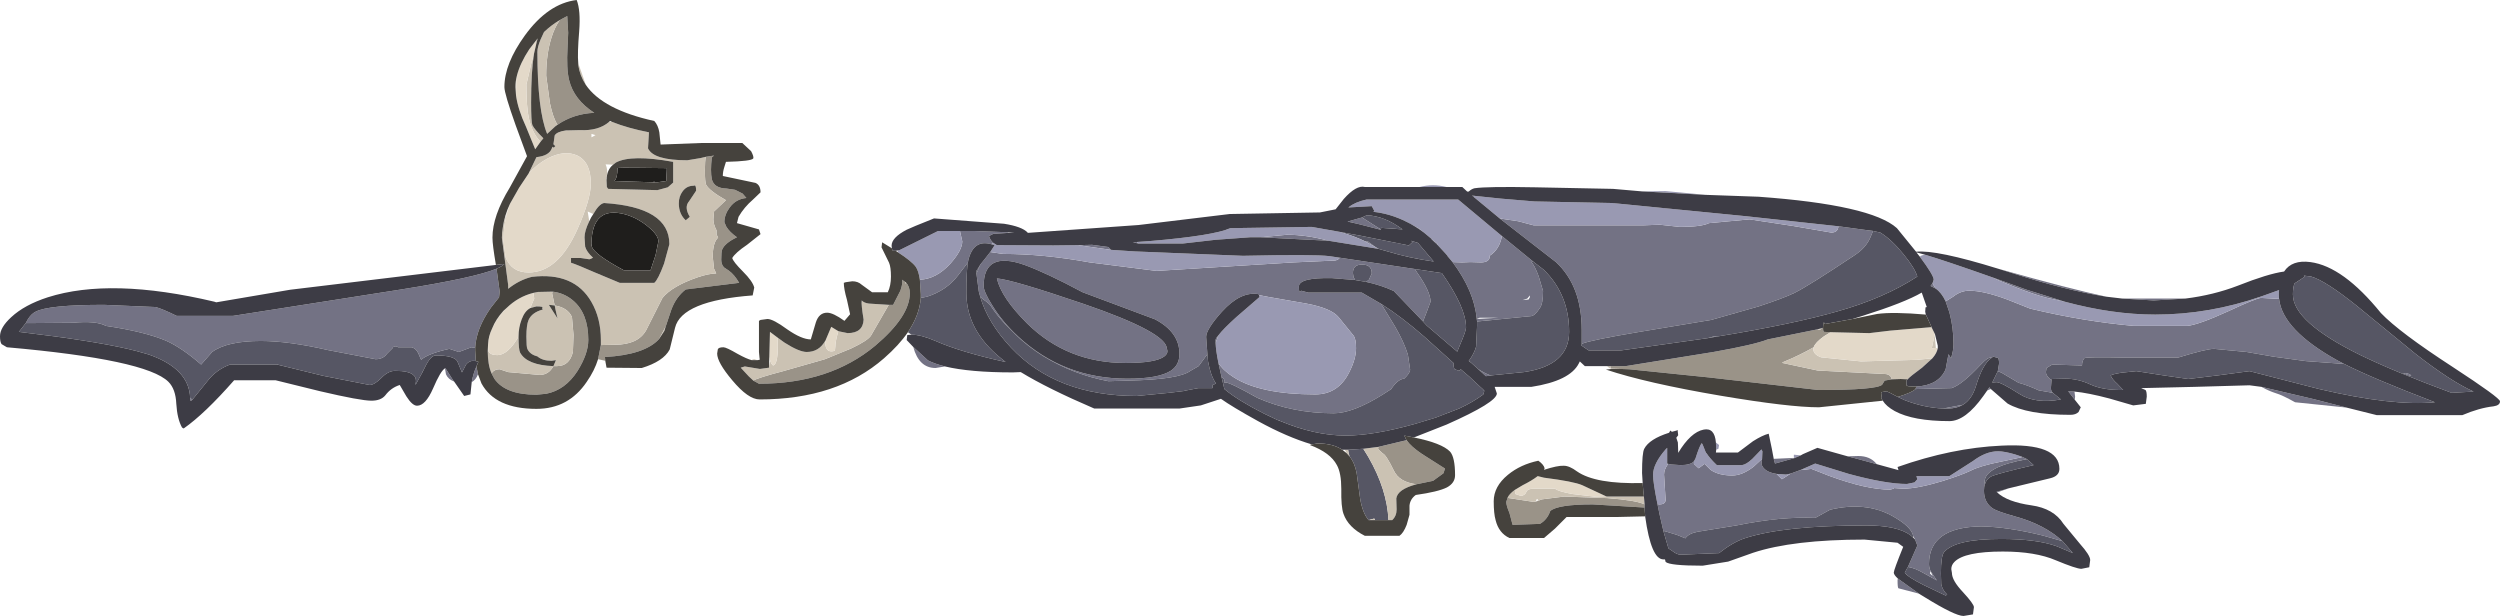 <?xml version="1.0" encoding="UTF-8" standalone="no"?>
<svg xmlns:ffdec="https://www.free-decompiler.com/flash" xmlns:xlink="http://www.w3.org/1999/xlink" ffdec:objectType="frame" height="98.0px" width="397.75px" xmlns="http://www.w3.org/2000/svg">
  <g transform="matrix(1.0, 0.0, 0.0, 1.0, 0.0, 0.0)">
    <use ffdec:characterId="923" height="98.0" transform="matrix(1.0, 0.0, 0.0, 1.0, 0.0, 0.0)" width="397.75" xlink:href="#shape0"/>
  </g>
  <defs>
    <g id="shape0" transform="matrix(1.0, 0.0, 0.0, 1.0, 0.0, 0.0)">
      <path d="M328.5 48.0 L325.75 47.4 Q324.0 47.0 320.15 45.5 L318.2 44.7 317.05 44.15 322.45 46.1 328.5 48.0 M307.45 45.1 L307.95 45.9 307.15 45.5 307.45 45.1 M309.55 47.95 L310.75 47.2 Q311.95 46.25 313.3 46.25 315.6 46.25 319.35 47.65 L323.0 49.1 Q331.55 51.15 339.5 51.85 L348.0 51.85 Q349.85 51.65 354.55 49.5 359.05 47.4 359.75 47.4 L362.6 47.55 Q363.15 52.5 371.9 57.35 L372.85 57.85 372.25 57.85 366.85 57.45 361.75 56.75 357.45 56.0 352.25 55.5 Q351.05 55.5 346.5 56.9 L338.15 56.9 Q331.85 56.75 331.6 57.0 331.25 57.45 331.25 58.15 L326.5 58.0 325.6 58.55 325.5 59.2 Q325.5 59.75 326.25 60.4 L326.4 60.5 326.3 61.75 Q326.3 62.2 326.6 62.5 L324.35 62.1 Q322.5 61.25 321.15 60.9 L318.45 59.3 317.85 59.05 318.05 57.85 Q318.05 57.05 317.85 56.95 L317.15 56.75 Q317.0 56.8 316.85 56.95 316.4 56.65 315.05 58.1 312.15 61.2 310.5 61.75 L304.75 61.9 304.9 61.5 Q308.45 61.3 309.55 58.75 L310.0 56.35 310.4 57.0 Q310.8 55.8 310.8 54.75 310.8 52.1 310.15 49.7 L309.55 47.95 M335.1 47.2 Q328.55 46.15 320.3 43.5 L317.9 42.75 Q329.65 46.05 335.1 47.2 M233.7 30.45 L233.55 30.55 233.4 30.45 233.7 30.45 M152.75 36.75 L155.0 36.75 160.3 36.95 160.5 37.05 158.05 37.2 157.35 37.55 Q157.55 38.25 158.05 38.65 L157.7 38.85 Q154.85 38.05 154.05 41.45 L154.0 41.75 152.4 43.85 Q150.6 46.2 147.5 47.2 L146.5 47.4 146.5 46.8 146.35 44.5 Q148.95 44.4 151.2 41.95 153.1 39.8 153.1 38.4 L152.75 36.85 152.75 36.75 M171.5 39.0 L173.75 38.95 176.35 39.3 176.75 39.75 171.5 39.0 M213.15 41.0 L225.1 42.8 225.45 43.35 Q227.6 46.4 227.6 48.0 L227.0 49.6 226.4 51.15 221.75 46.3 Q219.7 45.35 217.35 44.85 L217.8 44.5 218.25 43.5 Q218.25 42.1 216.75 42.1 215.25 42.05 215.25 43.45 L215.35 44.1 215.6 44.55 211.9 44.25 Q206.65 44.15 206.65 45.6 206.65 46.85 207.0 46.25 L208.15 46.55 216.65 46.55 219.75 48.35 221.95 51.95 Q223.4 54.45 224.0 56.45 L224.35 58.8 Q224.35 59.35 223.4 60.25 222.45 60.3 221.4 61.8 L221.35 61.9 219.95 62.8 Q215.2 65.75 212.2 65.75 205.6 65.75 200.05 63.3 195.7 60.85 195.0 60.85 L194.75 60.9 194.85 60.75 Q194.85 60.25 194.35 60.0 L193.85 57.75 Q194.6 58.95 196.25 60.0 200.5 62.75 209.25 62.75 212.9 62.75 214.65 59.25 215.75 57.1 215.75 55.4 215.75 53.95 215.35 53.4 L213.0 50.5 Q211.85 49.05 207.85 48.3 L201.85 47.25 200.3 46.95 200.25 46.8 Q197.4 46.3 194.4 49.6 191.9 52.4 191.9 53.6 L192.1 56.35 190.7 58.25 189.4 59.0 Q187.5 60.4 179.5 60.55 L176.35 60.65 Q170.8 59.6 166.05 56.7 163.7 55.25 161.75 53.4 L160.0 51.65 Q158.6 50.15 157.75 48.85 157.5 48.35 156.45 47.65 L155.95 47.2 155.75 46.5 155.75 46.3 155.7 46.2 155.35 43.55 155.7 42.7 156.0 42.05 156.65 41.25 157.55 40.1 159.6 40.4 Q166.0 40.4 173.4 41.75 L184.0 43.1 205.75 41.75 212.4 41.45 Q212.95 41.35 213.15 41.0 M235.9 61.9 L236.15 62.15 236.15 62.2 235.9 61.9 M203.6 66.95 L203.2 66.8 203.6 66.9 203.6 66.95 M193.4 54.55 L193.4 54.1 Q193.4 53.85 193.85 53.35 L193.4 54.55 M188.55 62.15 L188.45 62.2 188.55 62.1 188.55 62.15 M145.05 53.25 L144.95 53.25 144.95 53.2 145.05 53.25 M145.3 55.2 L147.65 57.35 Q148.75 57.9 150.35 58.3 L148.85 58.55 Q146.2 58.55 145.3 55.2 M347.7 47.5 L342.65 47.8 337.65 47.5 347.7 47.5 M373.35 64.85 L365.15 64.0 Q363.1 62.85 362.05 62.55 360.95 62.2 359.8 61.55 L368.1 63.5 373.35 64.85 M330.05 62.3 L330.15 63.1 330.1 63.6 329.05 62.25 330.05 62.3 M316.75 61.9 Q316.5 61.95 316.15 62.15 L316.55 61.55 316.55 61.75 316.75 61.9 M317.05 60.85 L316.95 60.85 317.0 60.8 317.05 60.85 M312.3 64.4 Q311.3 65.0 309.9 65.0 L309.15 65.0 312.3 64.4 M328.15 86.1 L325.0 85.2 Q319.55 83.85 315.25 83.75 306.9 83.85 306.9 89.75 306.9 90.45 307.25 91.0 L308.15 92.35 306.0 91.15 Q304.6 90.35 303.55 90.2 L305.05 86.8 304.7 85.85 304.4 85.3 Q304.15 83.8 301.0 82.05 296.75 79.75 291.15 81.1 L288.8 82.4 Q283.35 82.15 276.25 83.6 L270.1 84.6 Q268.6 84.9 268.15 85.65 L266.8 85.1 264.85 84.5 264.65 84.5 264.05 81.9 263.7 80.2 264.0 80.25 Q265.0 80.25 265.0 79.5 L264.75 75.5 Q264.75 74.7 265.4 73.8 L265.85 73.9 267.4 74.0 Q268.95 74.0 269.5 73.4 L269.5 73.8 270.25 74.5 271.2 73.8 272.15 74.75 Q273.45 75.65 275.6 75.65 277.2 75.65 279.0 74.25 L280.35 73.0 280.25 73.85 Q280.65 75.1 282.65 75.4 L283.5 76.25 284.9 75.35 286.4 74.8 288.2 74.6 291.0 75.7 Q296.95 77.9 300.75 77.9 L301.25 77.75 301.35 77.65 302.75 77.75 Q305.05 77.75 309.0 76.55 312.05 75.6 313.5 74.9 315.05 74.1 318.35 73.45 L321.65 72.75 321.65 72.65 322.5 73.05 Q315.75 74.25 315.75 76.65 L315.8 77.05 Q315.65 77.45 315.65 78.05 315.65 79.95 317.05 80.9 317.85 81.4 320.55 82.15 325.3 83.45 328.15 86.1 M305.3 94.45 L302.05 93.6 Q301.9 93.55 301.9 92.3 L301.95 92.05 305.3 94.45 M282.2 73.0 L285.45 72.85 285.45 72.9 282.4 73.75 282.2 73.0 M293.95 72.6 L295.65 72.55 Q297.55 72.55 298.55 73.8 L298.6 73.85 295.3 72.95 293.95 72.6 M319.55 77.7 L317.75 78.35 317.65 78.25 319.55 77.7 M382.25 59.35 Q383.2 59.3 383.65 59.75 L383.35 59.75 382.25 59.35 M292.5 36.0 L298.0 36.75 297.65 37.6 Q296.95 39.4 295.0 40.65 287.8 45.45 285.5 46.6 283.75 47.45 279.8 48.75 L272.25 50.9 260.85 52.8 Q253.1 54.1 251.65 54.7 L251.65 52.5 Q251.65 45.5 247.55 41.7 L238.6 34.75 241.55 35.2 244.0 35.85 261.5 35.85 264.05 35.75 267.25 36.1 Q270.7 36.1 271.9 35.5 L278.35 34.9 285.25 35.95 291.35 37.0 Q292.4 37.0 292.5 36.0 M273.15 53.55 L271.7 53.8 272.75 53.5 273.15 53.55 M234.55 31.4 L234.2 31.1 234.5 31.15 234.5 31.2 234.55 31.4 M243.4 47.0 L243.0 47.5 242.25 47.75 243.2 47.65 243.4 47.3 243.4 47.0 M243.85 41.55 L243.65 41.75 Q244.1 42.1 244.8 43.95 L245.5 46.3 Q245.5 48.3 245.0 49.0 244.15 50.3 243.55 50.3 L235.0 51.15 234.95 50.75 Q234.55 46.3 231.1 41.7 L232.6 41.75 233.95 41.7 235.6 41.75 Q236.8 41.75 237.0 41.0 L237.0 40.7 Q238.6 39.65 238.95 37.55 L243.85 41.55 M233.7 57.4 L234.1 57.75 233.65 57.4 233.7 57.4 M235.15 58.7 Q236.2 59.4 237.2 59.75 L236.4 59.85 235.15 58.7 M271.5 72.1 L271.4 72.05 271.4 72.0 271.5 72.1 M307.05 91.25 L307.5 91.65 307.15 90.85 307.05 91.25 M219.7 36.5 L219.65 36.55 216.15 35.65 214.4 35.25 216.7 34.6 219.05 36.1 219.7 36.5 M223.7 35.25 L225.75 36.35 226.55 37.0 Q225.15 35.95 223.7 35.25 M227.75 38.05 L228.2 38.4 228.65 38.75 228.7 38.95 227.75 38.05 M230.3 40.7 L230.3 40.75 230.3 40.7 M200.55 37.75 L204.75 37.35 Q207.85 37.35 211.35 38.3 L200.55 37.75 M218.9 39.35 L217.2 38.4 217.7 38.45 217.8 38.55 218.9 39.35 M180.9 38.5 L181.15 38.75 180.25 38.55 180.85 38.5 Q180.85 38.7 180.9 38.5 M172.25 46.5 Q166.45 43.4 163.0 42.15 156.5 39.85 156.5 45.5 156.5 46.4 157.85 48.55 159.5 51.25 162.0 53.55 169.25 60.25 179.35 60.25 184.3 60.25 186.25 59.0 187.65 58.1 187.65 56.3 187.65 52.85 183.75 50.8 L172.25 46.5 M185.65 55.5 Q185.95 56.15 185.25 56.7 183.9 57.75 179.1 57.75 169.8 57.75 163.4 51.45 159.3 47.35 158.6 44.3 160.95 44.45 172.4 48.35 185.65 52.9 185.65 55.5 M234.95 50.75 L238.4 50.55 235.4 50.55 234.95 50.75 M79.0 42.75 L79.5 46.4 79.4 47.3 78.1 48.95 Q75.75 52.3 75.6 55.35 L75.0 55.25 73.0 56.0 72.25 55.75 71.5 55.5 Q68.1 56.25 67.0 57.25 L66.55 56.2 Q66.2 55.45 65.5 55.25 L63.35 55.25 Q62.95 54.95 62.5 55.25 L62.5 55.35 61.55 56.3 Q60.95 57.15 59.75 57.15 L52.2 55.7 Q45.9 54.25 41.5 54.25 36.15 54.25 33.75 56.0 L32.0 58.0 Q28.9 55.3 26.4 54.2 22.95 52.75 16.85 51.85 15.35 51.0 11.55 51.35 L5.0 51.4 4.1 51.4 4.4 50.85 Q4.95 49.95 5.65 49.6 7.7 48.5 16.55 48.5 L24.75 48.85 Q25.75 49.1 28.1 50.25 L37.1 50.25 63.85 46.05 Q75.5 44.2 79.0 42.75 M75.8 58.3 L76.05 59.55 Q75.7 60.45 75.05 60.8 75.25 59.55 75.8 58.3 M44.1 58.0 L44.2 58.0 44.3 58.05 44.1 58.0 M67.2 59.25 L67.15 59.15 67.25 59.15 67.2 59.25 M30.25 63.3 L30.6 63.6 30.35 63.8 30.25 63.55 30.25 63.3 M72.25 60.7 Q71.3 60.35 70.95 59.55 L70.8 58.6 70.85 58.55 72.15 60.6 72.25 60.7" fill="#737284" fill-rule="evenodd" stroke="none"/>
      <path d="M367.7 44.0 Q369.95 44.65 374.9 48.6 L384.25 56.25 Q389.95 60.7 393.55 62.3 L390.05 62.5 Q381.1 59.2 375.45 56.45 364.8 51.2 364.8 46.85 364.8 45.8 365.05 45.1 L366.65 44.05 366.55 43.85 367.7 44.0 M225.1 42.8 L229.4 43.45 Q233.25 48.95 233.25 52.1 233.25 52.65 232.25 54.95 L231.85 55.95 227.0 51.8 226.4 51.15 227.0 49.6 227.6 48.0 Q227.6 46.4 225.45 43.35 L225.1 42.8 M217.35 44.85 L215.6 44.55 215.35 44.1 215.25 43.45 Q215.25 42.05 216.75 42.1 218.25 42.1 218.25 43.5 L217.8 44.5 217.35 44.85 M219.75 48.35 Q223.05 50.45 226.65 53.6 L231.25 57.75 Q231.25 58.55 231.45 58.75 L232.15 59.0 232.4 58.75 233.8 59.95 234.65 60.75 235.35 61.4 235.4 61.45 235.85 61.85 235.9 61.9 236.15 62.2 236.0 62.75 Q234.4 63.95 232.15 65.0 L228.4 66.45 225.1 67.45 Q218.5 69.3 214.1 69.3 209.2 69.3 203.6 66.95 L203.6 66.9 203.2 66.8 201.1 65.8 Q196.95 63.7 194.8 61.9 L194.35 60.0 Q194.85 60.25 194.85 60.75 L194.75 60.9 195.0 60.85 Q195.7 60.85 200.05 63.3 205.6 65.75 212.2 65.75 215.2 65.75 219.95 62.8 L221.35 61.9 221.4 61.8 Q222.45 60.3 223.4 60.25 224.35 59.35 224.35 58.8 L224.0 56.45 Q223.4 54.45 221.95 51.95 L219.75 48.35 M192.1 56.35 L192.2 57.5 Q192.6 59.75 193.45 61.0 L193.0 61.25 192.95 61.2 192.9 61.75 192.85 61.75 190.65 61.75 188.55 62.15 188.55 62.1 188.45 62.2 185.95 62.5 180.85 63.0 Q168.1 63.0 160.85 55.3 157.15 51.35 155.95 47.2 L156.45 47.65 Q157.5 48.35 157.75 48.85 158.6 50.15 160.0 51.65 L161.75 53.4 Q163.7 55.25 166.05 56.7 170.8 59.6 176.35 60.65 L179.5 60.55 Q187.5 60.4 189.4 59.0 L190.7 58.25 192.1 56.35 M155.75 46.5 L155.7 46.2 155.75 46.3 155.75 46.5 M155.35 43.55 L155.35 43.1 156.0 42.05 155.7 42.7 155.35 43.55 M154.0 41.75 Q153.75 43.05 153.75 46.6 153.75 52.55 159.25 57.0 L160.0 57.6 Q152.8 56.0 148.85 54.25 146.55 53.25 145.05 53.25 L144.95 53.2 144.45 52.85 Q146.3 50.1 146.5 47.4 L147.5 47.2 Q150.6 46.2 152.4 43.85 L154.0 41.75 M214.5 71.55 L216.9 71.4 217.7 72.7 Q220.7 77.9 220.9 82.75 L218.75 82.75 218.65 82.5 218.1 82.65 217.75 82.75 Q216.8 81.65 216.4 79.35 L215.85 75.3 Q215.55 73.65 214.7 72.6 L214.5 71.7 214.5 71.55 M326.4 60.5 L326.25 60.4 Q325.5 59.75 325.5 59.2 L325.6 58.55 326.5 58.0 331.25 58.15 Q331.25 57.45 331.6 57.0 331.85 56.75 338.15 56.9 L346.5 56.9 Q351.05 55.5 352.25 55.5 L357.45 56.0 361.75 56.75 366.85 57.45 372.25 57.85 372.85 57.85 Q377.45 60.2 387.4 64.0 380.7 64.65 369.0 61.9 L357.9 59.05 353.05 59.7 348.15 60.3 344.05 59.7 339.9 59.05 337.5 59.3 Q336.0 59.55 335.8 59.75 336.1 60.4 336.85 61.05 L337.8 62.05 Q334.65 62.1 332.65 61.2 330.65 60.25 328.65 60.25 L326.4 60.3 326.4 60.5 M326.6 62.5 L327.9 63.55 Q323.8 64.3 321.25 62.65 318.35 60.8 317.65 60.8 L317.05 60.85 317.0 60.8 317.85 59.05 318.45 59.3 321.15 60.9 Q322.5 61.25 324.35 62.1 L326.6 62.5 M316.85 56.95 Q315.45 57.85 314.35 61.5 313.7 63.55 312.3 64.4 L309.15 65.0 Q306.05 64.85 303.0 63.65 L301.95 63.15 Q304.2 62.45 304.75 61.9 L310.5 61.75 Q312.15 61.2 315.05 58.1 316.4 56.65 316.85 56.95 M303.55 90.2 Q304.6 90.35 306.0 91.15 L308.15 92.35 307.25 91.0 Q306.9 90.45 306.9 89.75 306.9 83.85 315.25 83.75 319.55 83.85 325.0 85.2 L328.15 86.1 329.8 88.0 327.2 86.9 Q324.0 85.75 318.4 85.75 311.05 85.75 309.3 87.85 308.8 88.45 308.8 91.25 L308.85 92.95 Q309.05 93.9 309.8 94.6 L309.55 94.75 306.1 93.1 Q303.5 91.8 303.05 91.1 L303.55 90.2 M315.8 77.05 L315.75 76.65 Q315.75 74.25 322.5 73.05 L323.55 74.0 Q317.75 75.35 316.8 75.8 316.05 76.2 315.8 77.05 M264.65 84.5 L264.85 84.5 266.8 85.1 268.15 85.65 Q268.6 84.9 270.1 84.6 L276.25 83.6 Q283.35 82.15 288.8 82.4 L291.15 81.1 Q296.75 79.75 301.0 82.05 304.15 83.8 304.4 85.3 L304.4 85.5 304.4 85.55 303.95 85.15 Q301.85 83.6 296.9 83.6 283.75 83.6 277.55 85.65 275.65 86.3 273.5 88.0 L267.4 88.25 Q266.8 88.25 266.05 87.65 L265.45 87.25 264.65 84.5 M382.25 59.35 L383.35 59.75 383.65 59.75 Q383.2 59.3 382.25 59.35 M298.0 36.75 L299.15 37.0 Q300.95 38.1 302.85 40.45 304.65 42.65 305.05 44.0 299.75 47.45 292.3 49.55 285.1 51.6 273.15 53.55 L272.75 53.5 271.7 53.8 257.9 55.75 252.75 55.75 251.65 55.0 251.6 55.05 251.65 54.7 Q253.1 54.1 260.85 52.8 L272.25 50.9 279.8 48.75 Q283.75 47.45 285.5 46.6 287.8 45.45 295.0 40.65 296.95 39.4 297.65 37.6 L298.0 36.75 M243.85 41.55 L245.65 42.95 Q249.65 46.9 249.65 52.8 249.65 58.15 242.45 59.2 L237.5 59.7 237.2 59.75 Q236.2 59.4 235.15 58.7 L234.1 57.75 233.7 57.4 Q234.55 56.25 234.85 55.15 L235.0 51.85 235.0 51.15 243.55 50.3 Q244.15 50.3 245.0 49.0 245.5 48.3 245.5 46.3 L244.8 43.95 Q244.1 42.1 243.65 41.75 L243.85 41.55 M216.7 34.6 L217.45 34.25 Q220.25 34.35 223.15 36.5 L219.75 36.25 219.7 36.5 219.05 36.1 216.7 34.6 M219.35 39.6 L218.9 39.35 217.8 38.55 217.7 38.45 217.2 38.4 Q215.75 37.7 214.0 37.15 L213.2 36.9 216.2 37.45 224.15 39.05 224.75 38.5 224.5 38.3 225.6 38.65 228.1 41.6 228.05 41.6 Q224.2 41.05 220.75 40.0 L219.35 39.6 M75.6 55.35 L75.6 55.75 75.7 57.45 Q74.75 57.25 74.15 58.0 L73.5 59.25 72.75 57.45 Q72.15 56.55 69.35 56.55 68.5 56.55 67.6 58.45 L67.25 59.15 67.15 59.15 67.2 59.25 66.1 61.25 Q66.35 60.15 65.8 59.7 65.1 59.0 62.85 59.0 61.75 59.0 60.65 60.15 59.55 61.25 58.8 61.25 L51.45 59.8 44.3 58.05 44.2 58.0 44.1 58.0 36.6 58.0 Q34.4 58.8 32.95 60.7 L30.6 63.6 30.25 63.3 Q30.1 58.7 23.8 56.45 L23.15 56.25 22.95 56.2 Q18.55 54.85 8.55 53.5 L3.0 52.8 3.25 52.5 4.1 51.4 5.0 51.4 11.55 51.35 Q15.35 51.0 16.85 51.85 22.95 52.75 26.4 54.2 28.9 55.3 32.0 58.0 L33.75 56.0 Q36.15 54.25 41.5 54.25 45.9 54.25 52.2 55.7 L59.75 57.15 Q60.95 57.15 61.55 56.3 L62.5 55.35 62.5 55.25 Q62.95 54.95 63.35 55.25 L65.5 55.25 Q66.2 55.45 66.55 56.2 L67.0 57.25 Q68.1 56.25 71.5 55.5 L72.25 55.75 73.0 56.0 75.0 55.25 75.6 55.35" fill="#565664" fill-rule="evenodd" stroke="none"/>
      <path d="M317.05 44.15 L318.2 44.7 320.15 45.5 Q324.0 47.0 325.75 47.4 L328.5 48.0 Q336.1 50.05 342.9 50.05 351.45 50.05 359.8 47.15 L362.6 46.15 362.55 46.85 362.6 47.55 359.75 47.4 Q359.05 47.4 354.55 49.5 349.85 51.65 348.0 51.85 L339.5 51.85 Q331.55 51.15 323.0 49.1 L319.35 47.65 Q315.6 46.25 313.3 46.25 311.95 46.25 310.75 47.2 L309.55 47.95 Q308.9 46.55 307.95 45.9 L307.45 45.1 307.65 44.5 Q307.65 43.8 305.45 40.85 305.7 40.55 306.35 40.55 309.55 41.5 317.05 44.15 M271.35 31.0 L261.25 30.45 265.0 30.4 271.35 31.0 M230.15 29.75 L225.85 29.75 Q227.95 29.2 230.15 29.75 M142.9 39.85 L143.1 39.8 149.25 36.75 152.75 36.75 152.75 36.85 153.1 38.4 Q153.1 39.8 151.2 41.95 148.95 44.4 146.35 44.5 146.15 43.1 145.7 42.45 145.05 41.55 142.8 40.1 L142.9 39.85 M158.05 38.65 L158.6 39.0 167.6 39.05 171.5 39.0 176.75 39.75 180.5 40.0 197.75 40.7 Q209.15 40.45 211.5 40.75 L213.15 41.0 Q212.95 41.35 212.4 41.45 L205.75 41.75 184.0 43.1 173.4 41.75 Q166.0 40.4 159.6 40.4 L157.55 40.1 158.25 39.0 157.7 38.85 158.05 38.65 M193.85 57.75 Q193.45 55.8 193.4 54.55 L193.85 53.35 Q194.6 52.35 196.7 50.45 L200.4 47.25 200.3 46.95 201.85 47.25 207.85 48.3 Q211.85 49.05 213.0 50.5 L215.35 53.4 Q215.75 53.95 215.75 55.4 215.75 57.1 214.65 59.25 212.9 62.75 209.25 62.75 200.5 62.75 196.25 60.0 194.6 58.95 193.85 57.75 M321.65 72.65 L321.65 72.75 318.35 73.45 Q315.05 74.1 313.5 74.9 312.05 75.6 309.0 76.55 305.05 77.75 302.75 77.75 L301.35 77.65 301.25 77.75 300.75 77.9 Q296.95 77.9 291.0 75.7 L288.2 74.6 286.4 74.8 286.75 74.65 288.8 73.75 294.15 75.4 Q300.05 77.0 303.4 77.0 L304.6 76.75 305.05 76.25 304.9 75.75 310.15 75.75 313.9 73.35 Q315.95 71.8 317.9 71.8 318.9 71.8 320.6 72.3 L321.65 72.65 M284.9 75.35 L283.5 76.25 282.65 75.4 284.15 75.5 284.9 75.35 M280.35 73.0 L279.0 74.25 Q277.2 75.65 275.6 75.65 273.45 75.65 272.15 74.75 L271.2 73.8 270.25 74.5 269.5 73.8 269.5 73.4 269.75 72.95 Q270.4 70.9 270.75 70.5 L270.9 70.75 271.4 72.0 271.4 72.05 271.5 72.1 Q272.05 72.95 273.15 74.0 L277.15 74.0 Q277.85 73.9 278.8 73.0 L280.25 71.5 280.4 71.8 280.35 73.0 M265.4 73.8 Q264.75 74.7 264.75 75.5 L265.0 79.5 Q265.0 80.25 264.0 80.25 L263.7 80.2 Q263.0 76.75 263.0 75.55 263.0 73.8 265.0 71.5 L265.25 71.25 265.25 73.75 265.4 73.8 M273.0 70.4 L273.5 70.8 273.4 71.4 273.05 71.55 273.0 70.4 M285.45 72.85 L285.4 72.7 285.4 72.35 285.5 72.35 286.5 72.45 285.45 72.9 285.45 72.85 M238.6 34.75 L234.55 31.4 234.5 31.2 234.5 31.15 238.8 31.6 244.15 32.05 256.5 32.3 277.8 34.4 292.5 36.0 Q292.4 37.0 291.35 37.0 L285.25 35.95 278.35 34.9 271.9 35.5 Q270.7 36.1 267.25 36.1 L264.05 35.75 261.5 35.85 244.0 35.85 241.55 35.2 238.6 34.75 M214.65 33.0 L214.6 32.95 Q215.6 32.15 217.4 31.75 L232.0 31.75 238.95 37.55 Q238.6 39.65 237.0 40.7 L237.0 41.0 Q236.8 41.75 235.6 41.75 L233.95 41.7 232.6 41.75 231.1 41.7 230.3 40.75 230.3 40.7 229.95 40.3 228.7 38.95 228.65 38.75 228.2 38.4 227.75 38.05 227.75 38.0 226.55 37.0 225.75 36.35 223.7 35.25 Q221.2 34.0 218.5 33.7 L218.65 33.55 218.25 32.8 214.65 33.0 M211.35 38.3 Q207.85 37.35 204.75 37.35 L200.55 37.75 198.9 37.75 193.4 38.15 188.15 38.75 181.25 38.75 181.15 38.75 180.9 38.5 183.0 38.35 Q193.05 37.5 195.75 36.3 L208.7 36.1 213.2 36.9 214.0 37.15 Q215.75 37.7 217.2 38.4 L218.9 39.35 219.35 39.6 211.35 38.3" fill="#9999b2" fill-rule="evenodd" stroke="none"/>
      <path d="M219.3 71.1 L223.7 70.05 223.8 70.05 Q224.5 71.05 226.2 72.2 L229.9 74.55 229.65 75.3 228.0 76.5 225.35 77.05 Q222.6 76.7 221.75 74.85 220.5 72.3 220.0 72.15 L219.25 71.45 219.3 71.1 M256.2 58.25 L258.65 58.25 272.6 56.0 Q279.1 54.85 281.25 54.0 L289.15 52.4 289.5 52.5 289.9 52.2 290.05 52.15 Q290.05 52.75 290.2 52.8 L291.25 52.85 290.2 53.5 Q288.8 54.5 288.55 55.25 286.3 56.55 283.6 57.65 L283.6 57.75 289.2 58.95 299.85 59.5 Q300.45 59.5 300.8 59.9 L301.0 60.35 299.85 60.55 299.45 61.2 Q298.6 62.05 289.3 62.05 L271.9 60.05 259.2 58.75 257.85 58.7 256.35 58.65 Q256.2 58.6 256.2 58.25 M239.85 79.2 L240.1 79.25 244.0 79.85 244.35 79.8 244.65 79.7 245.3 79.45 248.85 79.0 255.75 79.25 Q260.35 79.6 261.65 80.25 L261.65 80.75 253.4 80.25 Q247.85 80.25 246.65 81.3 246.15 82.7 245.0 83.35 L240.65 83.5 240.15 81.6 Q239.65 80.45 239.65 79.85 L239.85 79.2 M119.85 60.55 Q120.6 60.1 124.6 59.05 L131.25 57.15 135.4 55.45 Q138.15 54.15 138.6 53.35 L141.4 48.5 142.1 48.5 143.25 46.25 Q143.7 44.95 143.5 44.5 L144.0 44.85 144.05 45.15 144.15 44.95 Q144.75 45.6 144.75 46.65 144.75 50.35 139.25 55.0 132.0 61.05 120.75 61.05 L119.85 60.55 M112.3 24.95 L113.6 24.75 113.25 25.05 Q113.0 27.25 113.25 28.5 113.6 29.95 115.6 30.0 L116.95 30.2 118.15 30.8 118.75 31.5 Q117.1 31.65 116.1 33.0 115.25 34.15 115.25 35.35 L115.55 36.05 Q116.05 36.9 117.25 37.75 115.35 38.65 114.9 39.7 114.75 40.05 114.75 41.3 114.75 42.1 115.2 42.55 L115.95 43.05 Q116.85 43.7 117.6 45.0 L113.15 45.55 109.1 46.05 Q107.55 47.25 106.8 49.3 L105.9 52.0 104.85 53.95 Q102.55 56.45 96.25 56.8 L96.3 57.4 95.15 57.15 95.6 54.9 97.8 54.85 Q101.5 54.85 102.8 52.55 L105.4 47.4 Q106.95 45.5 111.05 44.1 112.65 43.55 113.95 43.5 L113.6 42.75 113.4 40.85 Q113.4 38.6 114.25 37.8 L114.0 37.3 114.0 36.65 Q113.5 35.7 113.5 34.9 L113.6 33.65 115.5 31.85 Q112.85 30.35 112.35 29.4 112.15 29.0 112.15 27.1 112.15 25.6 112.3 24.95 M90.05 20.75 L90.25 20.75 90.1 20.75 90.05 20.75 M89.05 3.2 L90.25 2.55 90.4 5.2 90.4 5.25 90.3 7.5 Q90.1 10.95 90.55 12.75 91.3 15.85 94.55 17.95 91.25 18.1 88.7 19.85 88.0 18.8 87.5 16.45 L86.9 12.05 Q86.9 8.6 87.75 5.95 88.25 4.35 89.05 3.2 M88.05 58.25 L88.6 58.25 Q90.6 58.25 91.15 56.0 L91.25 53.3 91.0 50.45 Q90.35 48.95 88.25 48.6 L87.85 46.7 87.9 46.4 Q89.7 46.6 91.1 47.75 93.6 49.8 93.6 54.1 93.6 56.25 91.9 59.0 89.95 62.05 86.9 62.65 L85.35 62.8 Q80.4 62.8 78.65 60.25 L78.2 59.4 78.4 59.15 Q78.8 58.75 79.5 58.75 L80.85 59.2 85.85 59.65 Q87.3 59.65 88.05 58.25" fill="#9a9388" fill-rule="evenodd" stroke="none"/>
      <path d="M213.95 71.55 L214.15 71.55 214.5 71.55 214.5 71.7 214.7 72.6 214.25 72.1 213.95 71.55 M216.9 71.4 L219.3 71.1 219.25 71.45 220.0 72.15 Q220.5 72.3 221.75 74.85 222.6 76.7 225.35 77.05 222.35 77.85 222.15 79.3 L222.2 81.05 Q222.2 82.1 221.5 82.75 L220.9 82.75 Q220.7 77.9 217.7 72.7 L216.9 71.4 M223.7 70.05 L223.75 70.0 223.8 70.05 223.7 70.05 M255.7 58.25 L256.2 58.25 Q256.2 58.6 256.35 58.65 L257.85 58.7 256.4 58.7 Q255.95 58.55 255.7 58.25 M289.15 52.4 L289.9 52.2 289.5 52.5 289.15 52.4 M307.45 57.0 L305.8 58.5 Q303.95 59.85 303.5 60.35 L302.4 60.3 301.0 60.35 300.8 59.9 Q300.45 59.5 299.85 59.5 L289.2 58.95 283.6 57.75 283.6 57.65 Q286.3 56.55 288.55 55.25 L288.5 55.55 Q288.5 56.4 289.75 56.85 L296.1 57.5 305.0 57.25 307.45 57.0 M261.55 79.0 L261.65 80.25 Q260.35 79.6 255.75 79.25 L248.85 79.0 245.3 79.45 244.65 79.7 244.65 79.4 244.5 79.4 244.35 79.8 244.0 79.85 240.1 79.25 239.85 79.2 Q240.1 78.6 241.0 77.95 L241.1 78.6 242.0 78.9 Q242.65 78.8 242.85 78.25 243.05 77.75 244.0 77.75 L247.4 77.75 Q247.95 78.2 250.2 78.6 L253.6 79.0 255.5 78.95 255.65 79.0 261.55 79.0 M308.0 55.35 L307.35 55.4 307.8 53.25 308.0 55.35 M218.75 82.75 L217.75 82.75 218.1 82.65 218.65 82.5 218.75 82.75 M133.4 52.7 L134.85 53.0 Q137.3 53.0 137.4 50.85 137.0 48.4 137.1 47.8 137.45 48.2 138.25 48.3 L141.4 48.5 138.6 53.35 Q138.15 54.15 135.4 55.45 L131.25 57.15 124.6 59.05 Q120.6 60.1 119.85 60.55 L119.15 59.9 117.85 58.5 118.5 58.3 120.9 58.7 122.35 58.5 122.35 58.25 122.5 57.5 122.45 57.0 Q122.6 57.85 123.0 58.15 123.75 58.0 123.75 55.05 L123.7 53.7 124.8 54.5 Q127.15 56.0 128.35 56.0 130.25 56.0 131.25 54.3 L131.3 54.25 131.3 54.75 Q131.45 55.9 132.25 55.9 132.85 55.9 132.85 55.65 L132.9 55.15 Q132.9 54.35 133.35 52.8 L133.4 52.7 M144.0 44.85 L144.15 44.95 144.05 45.15 144.0 44.85 M97.4 19.4 Q99.9 20.4 103.25 21.05 L103.1 23.6 Q103.95 25.5 109.35 25.5 L111.45 25.15 112.3 24.95 Q112.15 25.6 112.15 27.1 112.15 29.0 112.35 29.4 112.85 30.35 115.5 31.85 L113.6 33.65 113.5 34.9 Q113.5 35.7 114.0 36.65 L114.0 37.3 114.25 37.8 Q113.4 38.6 113.4 40.85 L113.6 42.75 113.95 43.5 Q112.65 43.55 111.05 44.1 106.95 45.5 105.4 47.4 L102.8 52.55 Q101.5 54.85 97.8 54.85 L95.6 54.9 95.6 54.1 Q95.6 50.65 94.1 48.05 91.35 43.25 84.6 44.05 82.6 44.55 80.85 45.95 L80.85 45.35 80.35 41.6 79.85 37.85 Q79.85 37.0 80.0 36.2 L80.25 35.05 80.85 33.25 Q80.1 35.65 80.1 38.4 L80.45 40.95 Q81.4 43.35 84.1 43.35 88.8 43.35 91.85 36.5 94.0 31.7 94.0 29.2 94.0 25.8 91.85 24.75 89.8 23.8 87.05 25.25 85.4 26.15 84.1 27.6 L85.35 25.0 Q87.35 24.8 87.8 23.6 L87.9 23.35 88.1 23.5 88.35 23.25 88.05 22.95 88.25 21.55 Q88.6 20.95 90.05 20.75 L90.1 20.75 90.25 20.75 92.25 20.7 Q95.2 20.85 96.9 19.4 L97.4 19.4 M115.2 42.55 L115.5 42.75 115.95 43.05 115.2 42.55 M105.9 52.0 L105.7 52.65 104.85 53.95 105.9 52.0 M93.2 13.5 Q92.25 12.05 92.0 10.35 L92.0 10.05 93.2 13.5 M88.7 19.85 L88.35 20.1 87.05 21.3 Q85.5 17.55 85.5 8.25 85.5 7.5 86.0 6.3 L86.55 5.1 Q87.7 4.0 89.05 3.2 88.25 4.35 87.75 5.95 86.9 8.6 86.9 12.05 L87.5 16.45 Q88.0 18.8 88.7 19.85 M86.0 22.55 Q84.7 21.25 84.15 18.85 83.75 17.1 83.75 13.45 L84.55 10.0 84.95 8.6 Q84.5 11.45 84.5 16.3 84.5 19.4 84.7 19.9 85.0 20.55 86.45 22.0 L86.0 22.55 M85.35 6.85 L85.2 6.55 85.55 6.1 85.35 6.85 M82.25 12.0 Q82.1 13.2 82.1 15.2 L82.0 13.85 Q82.0 12.95 82.25 12.0 M94.1 21.3 L94.1 21.75 94.1 21.85 94.75 21.5 94.1 21.3 M97.55 26.2 L96.35 26.15 Q96.8 27.15 96.45 28.45 L96.5 28.6 96.5 28.75 96.55 29.75 96.75 30.05 104.6 30.25 106.25 29.8 107.1 29.05 107.1 25.75 Q100.45 24.55 98.0 25.85 L97.55 26.2 M103.75 29.0 L104.1 28.9 104.2 29.0 103.75 29.0 M94.4 34.05 L93.5 33.65 93.75 35.2 Q93.0 36.75 93.0 37.75 L93.1 39.25 Q93.35 40.1 94.35 41.0 L93.95 41.2 93.75 41.25 92.4 41.05 90.85 41.05 90.85 41.8 Q91.8 42.1 94.65 43.35 L98.6 45.0 104.1 45.0 Q104.7 44.5 105.65 41.95 L106.5 38.85 Q106.5 32.95 96.1 32.3 95.3 32.45 94.4 34.05 M84.85 46.6 L85.6 46.45 87.9 46.4 87.85 46.7 88.25 48.6 Q90.35 48.95 91.0 50.45 L91.25 53.3 91.15 56.0 Q90.6 58.25 88.6 58.25 L88.05 58.25 88.45 57.3 87.75 57.4 Q86.3 57.4 85.5 56.7 84.3 56.4 83.9 55.5 83.75 55.2 83.75 53.55 83.75 51.7 84.1 50.9 84.65 49.7 86.35 49.25 L86.25 49.0 Q86.6 48.75 85.35 48.75 L84.4 49.0 84.55 48.55 85.0 47.5 84.85 46.6 M88.25 48.6 L87.35 48.5 87.35 48.55 88.7 50.65 88.4 49.35 88.25 48.6 M78.2 59.4 Q77.6 58.0 77.6 55.85 L77.65 54.75 77.65 55.05 77.7 55.85 Q78.0 56.5 79.1 56.5 80.8 56.5 82.5 53.55 L82.5 53.6 Q82.5 55.6 82.75 56.1 83.85 58.1 88.05 58.25 87.3 59.65 85.85 59.65 L80.85 59.2 79.5 58.75 Q78.8 58.75 78.4 59.15 L78.2 59.4 M78.3 52.25 Q78.9 50.75 80.1 49.45 L80.6 49.0 Q79.05 50.6 78.3 52.25 M94.1 38.8 L94.15 39.2 94.1 39.0 94.1 38.8 M110.55 29.5 L110.35 29.55 Q109.25 29.55 108.6 30.45 108.0 31.25 108.0 32.35 108.0 34.05 109.1 35.05 L109.75 34.5 Q108.8 32.95 109.65 32.0 L110.75 30.35 Q110.75 29.55 110.55 29.5 M119.6 57.3 Q119.75 57.15 120.0 57.15 L120.5 57.3 119.9 57.3 119.6 57.3" fill="#cbc2b3" fill-rule="evenodd" stroke="none"/>
      <path d="M307.3 52.05 L307.85 53.15 307.8 53.25 307.35 55.4 308.0 55.35 308.3 55.4 Q308.15 56.2 307.45 57.0 L305.0 57.25 296.1 57.5 289.75 56.85 Q288.5 56.4 288.5 55.55 L288.55 55.25 Q288.8 54.5 290.2 53.5 L291.25 52.85 297.4 53.0 300.75 52.6 307.3 52.05 M255.5 78.95 L253.6 79.0 250.2 78.6 Q247.95 78.2 247.4 77.75 L244.0 77.75 Q243.05 77.75 242.85 78.25 242.65 78.8 242.0 78.9 L241.1 78.6 241.0 77.95 242.25 77.2 Q243.75 76.45 244.65 75.75 L245.65 76.0 Q250.4 76.6 251.75 77.2 L255.5 78.95 M133.4 52.7 L133.35 52.8 Q132.9 54.35 132.9 55.15 L132.85 55.65 Q132.85 55.9 132.25 55.9 131.45 55.9 131.3 54.75 L131.3 54.25 132.25 52.0 133.4 52.7 M123.7 53.7 L123.75 55.05 Q123.75 58.0 123.0 58.15 122.6 57.85 122.45 57.0 L122.4 56.75 122.5 52.8 123.7 53.7 M81.15 32.4 L82.6 29.85 84.1 27.6 Q85.4 26.15 87.05 25.25 89.8 23.8 91.85 24.75 94.0 25.8 94.0 29.2 94.0 31.7 91.85 36.5 88.8 43.35 84.1 43.35 81.4 43.35 80.45 40.95 L80.1 38.4 Q80.1 35.65 80.85 33.25 L81.15 32.4 M84.95 8.6 L84.55 10.0 83.75 13.45 Q83.75 17.1 84.15 18.85 84.7 21.25 86.0 22.55 L85.15 23.75 83.7 20.2 Q82.4 17.4 82.1 15.2 82.1 13.2 82.25 12.0 82.75 10.05 84.2 7.85 L85.2 6.55 85.35 6.85 84.95 8.6 M84.85 46.6 L85.0 47.5 84.55 48.55 84.4 49.0 Q83.5 49.45 83.0 50.8 82.5 52.1 82.5 53.55 80.8 56.5 79.1 56.5 78.0 56.5 77.7 55.85 L77.65 55.05 77.65 54.75 Q77.7 53.5 78.3 52.25 79.05 50.6 80.6 49.0 82.45 47.2 84.85 46.6" fill="#e3d9c9" fill-rule="evenodd" stroke="none"/>
      <path d="M103.75 29.0 L97.75 28.8 Q98.25 28.25 98.25 26.75 98.55 26.65 101.6 26.7 L106.1 26.75 106.0 28.8 104.6 29.0 104.2 29.0 104.1 28.9 103.75 29.0 M94.15 39.2 L94.1 38.8 94.1 38.65 Q94.25 32.7 99.45 34.1 101.4 34.65 103.1 36.05 104.75 37.4 104.75 38.4 L104.3 40.6 103.5 43.0 99.25 43.0 Q94.5 40.45 94.15 39.2" fill="#1f1e1c" fill-rule="evenodd" stroke="none"/>
      <path d="M367.7 44.0 L366.55 43.85 366.65 44.05 365.05 45.1 Q364.8 45.8 364.8 46.85 364.8 51.2 375.45 56.45 381.1 59.2 390.05 62.5 L393.55 62.3 Q389.95 60.7 384.25 56.25 L374.9 48.6 Q369.95 44.65 367.7 44.0 M328.5 48.0 L322.45 46.1 317.05 44.15 Q309.55 41.5 306.35 40.55 L304.9 40.15 305.45 40.85 Q307.65 43.8 307.65 44.5 L307.45 45.1 307.15 45.5 307.95 45.9 Q308.9 46.55 309.55 47.95 L310.15 49.7 Q310.8 52.1 310.8 54.75 310.8 55.8 310.4 57.0 L310.0 56.35 309.55 58.75 Q308.45 61.3 304.9 61.5 L304.4 61.5 303.65 61.45 303.5 61.4 303.55 61.25 Q303.3 61.85 303.3 60.6 L303.5 60.35 Q303.95 59.85 305.8 58.5 L307.45 57.0 Q308.15 56.2 308.3 55.4 L308.3 55.0 307.85 53.15 307.3 52.05 307.3 52.0 306.75 50.8 306.4 50.05 306.3 49.6 306.35 48.9 306.55 48.85 305.75 46.55 Q303.0 48.15 296.35 50.25 L294.75 50.75 290.9 51.45 290.3 51.55 290.25 51.4 290.2 51.3 290.1 51.4 290.05 52.0 290.05 52.1 290.05 52.15 289.9 52.2 289.15 52.4 281.25 54.0 Q279.1 54.85 272.6 56.0 L258.65 58.25 256.2 58.25 255.7 58.25 252.15 58.25 251.35 57.5 251.2 57.8 Q249.8 60.6 243.65 61.55 L237.8 61.55 238.15 62.6 Q238.15 64.0 230.15 67.55 L224.95 69.6 223.4 69.3 223.45 69.35 223.75 70.0 223.7 70.05 219.3 71.1 216.9 71.4 214.5 71.55 214.15 71.55 213.95 71.55 213.55 71.55 Q212.05 70.55 209.65 70.55 L208.7 70.7 Q204.8 69.55 200.15 67.0 196.0 64.7 194.25 63.45 L191.05 64.5 187.65 65.0 174.1 65.0 Q166.65 61.8 162.4 59.2 L161.15 59.25 Q154.3 59.25 150.35 58.3 148.75 57.9 147.65 57.35 L145.3 55.2 144.25 54.1 144.35 53.3 144.95 53.25 145.05 53.25 Q146.55 53.25 148.85 54.25 152.8 56.0 160.0 57.6 L159.25 57.0 Q153.75 52.55 153.75 46.6 153.75 43.05 154.0 41.75 L154.05 41.45 Q154.85 38.05 157.7 38.85 L158.25 39.0 157.55 40.1 156.65 41.25 156.0 42.05 155.35 43.1 155.35 43.55 155.7 46.2 155.75 46.5 155.95 47.2 Q157.15 51.35 160.85 55.3 168.1 63.0 180.85 63.0 L185.95 62.5 188.45 62.2 188.55 62.15 190.65 61.75 192.85 61.75 192.9 61.75 192.95 61.2 193.0 61.25 193.45 61.0 Q192.6 59.75 192.2 57.5 L192.1 56.35 191.9 53.6 Q191.9 52.4 194.4 49.6 197.4 46.3 200.25 46.8 L200.3 46.95 200.4 47.25 196.7 50.45 Q194.6 52.35 193.85 53.35 193.4 53.85 193.4 54.1 L193.4 54.55 Q193.45 55.8 193.85 57.75 L194.35 60.0 194.8 61.9 Q196.95 63.7 201.1 65.8 L203.2 66.8 203.6 66.95 Q209.2 69.3 214.1 69.3 218.5 69.3 225.1 67.45 L228.4 66.45 232.15 65.0 Q234.4 63.95 236.0 62.75 L236.15 62.2 236.15 62.15 235.9 61.9 235.85 61.85 235.4 61.45 235.35 61.4 234.65 60.75 233.8 59.95 232.4 58.75 232.15 59.0 231.45 58.75 Q231.25 58.55 231.25 57.75 L226.65 53.6 Q223.05 50.45 219.75 48.35 L216.65 46.55 208.15 46.55 207.0 46.25 Q206.65 46.85 206.65 45.6 206.65 44.15 211.9 44.25 L215.6 44.55 217.35 44.85 Q219.7 45.35 221.75 46.3 L226.4 51.15 227.0 51.8 231.85 55.95 232.25 54.95 Q233.25 52.65 233.25 52.1 233.25 48.95 229.4 43.45 L225.1 42.8 213.15 41.0 211.5 40.75 Q209.15 40.45 197.75 40.7 L180.5 40.0 176.75 39.75 176.35 39.3 173.75 38.95 171.5 39.0 167.6 39.05 158.6 39.0 158.05 38.65 Q157.55 38.25 157.35 37.55 L158.05 37.2 160.5 37.05 161.4 37.05 160.3 36.95 155.0 36.75 152.75 36.75 149.25 36.75 143.1 39.8 142.9 39.85 142.5 39.9 142.15 39.9 Q141.95 39.9 141.9 39.5 L141.85 39.1 Q141.85 37.8 144.25 36.55 144.95 36.2 148.6 34.75 L159.75 35.6 Q162.6 36.05 163.5 37.0 L163.5 37.05 181.15 35.8 195.65 34.05 210.0 33.8 212.5 33.3 213.8 31.65 Q215.8 29.4 217.15 29.75 L225.85 29.75 230.15 29.75 232.65 29.75 233.4 30.45 233.55 30.55 233.7 30.45 Q234.15 30.05 234.6 29.95 236.6 29.65 244.25 29.8 L256.65 30.05 261.25 30.45 271.35 31.0 279.8 31.3 Q297.7 32.6 301.8 36.3 L304.85 40.05 Q308.05 39.7 317.9 42.75 L320.3 43.5 Q328.55 46.15 335.1 47.2 L337.65 47.5 342.65 47.8 347.7 47.5 Q352.15 46.95 356.05 45.45 360.85 43.55 363.4 43.2 364.65 41.3 367.6 41.7 372.8 42.4 378.8 49.8 381.7 52.85 390.25 58.4 397.75 63.3 397.75 63.85 397.75 64.5 396.7 64.65 394.45 64.9 391.75 66.05 L378.15 66.05 373.35 64.85 368.1 63.5 359.8 61.55 357.9 61.3 349.15 61.55 340.65 61.75 341.35 62.05 Q341.55 62.25 341.55 63.1 L341.4 64.25 339.4 64.5 335.6 63.4 Q332.2 62.5 330.05 62.3 L329.05 62.25 330.1 63.6 331.05 64.8 330.7 65.55 Q330.25 66.0 329.4 66.0 322.5 66.0 319.4 64.2 L316.75 61.9 316.55 61.75 316.55 61.55 316.15 62.15 315.55 63.0 Q312.7 67.0 310.15 67.0 304.4 67.0 301.45 65.4 300.1 64.65 299.55 63.75 L299.3 63.35 299.4 62.6 299.4 62.55 299.3 62.4 300.15 62.25 300.8 62.55 301.65 63.0 301.95 63.15 303.0 63.65 Q306.05 64.85 309.15 65.0 L309.9 65.0 Q311.3 65.0 312.3 64.4 313.7 63.55 314.35 61.5 315.45 57.85 316.85 56.95 317.0 56.8 317.15 56.75 L317.85 56.95 Q318.05 57.05 318.05 57.85 L317.85 59.05 317.0 60.8 316.95 60.85 317.05 60.85 317.65 60.8 Q318.35 60.8 321.25 62.65 323.8 64.3 327.9 63.55 L326.6 62.5 Q326.3 62.2 326.3 61.75 L326.4 60.5 326.4 60.3 328.65 60.25 Q330.65 60.25 332.65 61.2 334.65 62.1 337.8 62.05 L336.85 61.05 Q336.1 60.4 335.8 59.75 336.0 59.55 337.5 59.3 L339.9 59.05 344.05 59.7 348.15 60.3 353.05 59.7 357.9 59.05 369.0 61.9 Q380.7 64.65 387.4 64.0 377.45 60.2 372.85 57.85 L371.9 57.35 Q363.15 52.5 362.6 47.55 L362.55 46.85 362.6 46.15 359.8 47.15 Q351.45 50.05 342.9 50.05 336.1 50.05 328.5 48.0 M328.15 86.1 Q325.3 83.45 320.55 82.15 317.85 81.4 317.05 80.9 315.65 79.95 315.65 78.05 315.65 77.45 315.8 77.05 316.05 76.2 316.8 75.8 317.75 75.35 323.55 74.0 L322.5 73.05 321.65 72.65 320.6 72.3 Q318.9 71.8 317.9 71.8 315.95 71.8 313.9 73.35 L310.15 75.75 304.9 75.75 305.05 76.25 304.6 76.75 303.4 77.0 Q300.05 77.0 294.15 75.4 L288.8 73.75 286.75 74.65 286.4 74.8 284.9 75.35 284.15 75.5 282.65 75.4 Q280.65 75.1 280.25 73.85 L280.35 73.0 280.4 71.8 280.25 71.5 278.8 73.0 Q277.85 73.9 277.15 74.0 L273.15 74.0 Q272.05 72.95 271.5 72.1 L271.4 72.0 270.9 70.75 270.75 70.5 Q270.4 70.9 269.75 72.95 L269.5 73.4 Q268.95 74.0 267.4 74.0 L265.85 73.9 265.4 73.8 265.25 73.75 265.25 71.25 265.0 71.5 Q263.0 73.8 263.0 75.55 263.0 76.75 263.7 80.2 L264.05 81.9 264.65 84.5 265.45 87.25 266.05 87.65 Q266.8 88.25 267.4 88.25 L273.5 88.0 Q275.65 86.3 277.55 85.65 283.75 83.6 296.9 83.6 301.85 83.6 303.95 85.15 L304.4 85.55 304.7 85.85 305.05 86.8 303.55 90.2 303.05 91.1 Q303.5 91.8 306.1 93.1 L309.55 94.75 309.8 94.6 Q309.05 93.9 308.85 92.95 L308.8 91.25 Q308.8 88.45 309.3 87.85 311.05 85.75 318.4 85.75 324.0 85.75 327.2 86.9 L329.8 88.0 328.15 86.1 M317.75 78.35 Q319.35 79.85 323.2 80.4 326.75 80.9 328.3 83.35 L330.9 86.5 Q332.55 88.35 332.55 89.1 L332.4 90.25 331.15 90.5 Q330.35 90.5 327.1 89.15 323.85 87.75 318.65 87.75 312.55 87.75 310.95 89.4 310.45 89.9 310.45 90.55 L310.55 91.15 Q310.55 92.35 312.3 94.2 314.05 96.1 314.05 96.6 L313.9 97.75 312.4 98.0 Q311.05 98.0 306.2 95.0 L305.3 94.45 301.95 92.05 Q301.3 91.45 301.3 91.1 301.3 90.7 302.8 87.0 L301.9 86.35 296.65 85.85 Q285.25 85.85 278.9 87.95 L274.95 89.35 270.9 90.0 Q265.65 90.0 265.0 89.4 L264.9 89.0 264.65 89.0 Q262.7 89.0 261.75 82.2 L261.75 82.15 261.7 81.5 261.65 80.75 261.65 80.25 261.55 79.0 261.45 78.1 261.35 76.85 261.25 75.25 Q261.25 72.05 261.6 71.4 262.4 69.85 265.55 68.85 L265.75 68.5 266.0 68.7 266.75 68.5 266.9 68.4 267.0 69.25 266.7 69.65 266.95 70.4 267.0 71.8 267.0 72.05 Q269.0 68.75 271.05 68.35 272.8 68.0 273.0 70.4 L273.05 71.55 273.0 72.0 276.5 72.0 278.9 70.2 Q280.4 69.25 281.4 69.0 L281.9 71.4 282.2 73.0 282.4 73.75 285.45 72.9 286.5 72.45 286.85 72.25 289.15 71.25 293.95 72.6 295.3 72.95 298.6 73.85 302.05 74.8 301.9 74.3 Q310.55 71.25 318.45 70.9 327.65 70.45 327.65 74.6 327.65 75.75 326.15 76.1 L319.55 77.7 317.65 78.25 317.75 78.35 M298.0 36.75 L292.5 36.0 277.8 34.4 256.5 32.3 244.15 32.05 238.8 31.6 234.5 31.15 234.2 31.1 234.55 31.4 238.6 34.75 247.55 41.7 Q251.65 45.5 251.65 52.5 L251.65 54.7 251.6 55.05 251.65 55.0 252.75 55.75 257.9 55.75 271.7 53.8 273.15 53.55 Q285.1 51.6 292.3 49.55 299.75 47.45 305.05 44.0 304.65 42.65 302.85 40.45 300.95 38.1 299.15 37.0 L298.0 36.75 M237.2 59.75 L237.5 59.7 242.45 59.2 Q249.65 58.15 249.65 52.8 249.65 46.9 245.65 42.95 L243.85 41.55 238.95 37.55 232.0 31.75 217.4 31.75 Q215.6 32.15 214.6 32.95 L214.5 33.0 214.65 33.0 218.25 32.8 218.65 33.55 218.5 33.7 Q221.2 34.0 223.7 35.25 225.15 35.95 226.55 37.0 L227.75 38.0 227.75 38.05 228.7 38.95 229.95 40.3 230.3 40.7 230.3 40.75 231.1 41.7 Q234.55 46.3 234.95 50.75 L235.0 51.15 235.0 51.85 234.85 55.15 Q234.55 56.25 233.7 57.4 L233.65 57.4 234.1 57.75 235.15 58.7 236.4 59.85 237.2 59.75 M219.7 36.5 L219.75 36.25 223.15 36.5 Q220.25 34.35 217.45 34.25 L216.7 34.6 214.4 35.25 216.15 35.65 219.65 36.55 219.7 36.5 M200.55 37.75 L211.35 38.3 219.35 39.6 220.75 40.0 Q224.2 41.05 228.05 41.6 L228.1 41.6 225.6 38.65 224.5 38.3 224.75 38.5 224.15 39.05 216.2 37.45 213.2 36.9 208.7 36.1 195.75 36.3 Q193.05 37.5 183.0 38.35 L180.9 38.5 Q180.85 38.7 180.85 38.5 L180.25 38.55 181.15 38.75 181.25 38.75 188.15 38.75 193.4 38.15 198.9 37.75 200.55 37.75 M172.25 46.5 L183.75 50.8 Q187.65 52.85 187.65 56.3 187.65 58.1 186.25 59.0 184.3 60.25 179.35 60.25 169.25 60.25 162.0 53.55 159.5 51.25 157.85 48.55 156.5 46.4 156.5 45.5 156.5 39.85 163.0 42.15 166.45 43.4 172.25 46.5 M185.65 55.5 Q185.65 52.9 172.4 48.35 160.95 44.45 158.6 44.3 159.3 47.35 163.4 51.45 169.8 57.75 179.1 57.75 183.9 57.75 185.25 56.7 185.95 56.15 185.65 55.5 M78.9 42.15 L79.75 42.05 80.25 42.0 79.8 42.35 Q79.6 42.45 79.35 42.6 L79.0 42.75 Q75.5 44.2 63.85 46.05 L37.1 50.25 28.1 50.25 Q25.75 49.1 24.75 48.85 L16.55 48.5 Q7.7 48.5 5.65 49.6 4.95 49.95 4.4 50.85 L4.1 51.4 3.25 52.5 3.0 52.8 8.55 53.5 Q18.55 54.85 22.95 56.2 L23.15 56.25 23.8 56.45 Q30.1 58.7 30.25 63.3 L30.25 63.55 30.35 63.8 30.6 63.6 32.95 60.7 Q34.4 58.8 36.6 58.0 L44.1 58.0 44.3 58.05 51.45 59.8 58.8 61.25 Q59.55 61.25 60.65 60.15 61.75 59.0 62.85 59.0 65.1 59.0 65.8 59.7 66.35 60.15 66.1 61.25 L67.2 59.25 67.25 59.15 67.6 58.45 Q68.5 56.55 69.35 56.55 72.15 56.55 72.75 57.45 L73.5 59.25 74.15 58.0 Q74.75 57.25 75.7 57.45 L76.1 57.55 76.1 57.6 75.95 57.95 75.8 58.3 Q75.25 59.55 75.05 60.8 L74.85 62.75 73.85 63.0 72.25 60.7 72.15 60.6 70.85 58.55 70.8 58.6 Q70.1 59.0 68.9 61.8 67.7 64.55 66.35 64.55 65.6 64.55 64.65 63.05 L63.6 61.25 Q62.2 61.7 61.3 62.9 60.6 63.75 59.1 63.75 57.35 63.75 50.95 62.25 L43.85 60.5 37.25 60.5 Q32.55 65.85 29.25 68.15 L29.15 68.15 28.95 68.0 Q28.2 66.65 28.05 64.25 27.95 61.9 26.8 60.75 23.25 57.2 1.1 55.25 L0.25 54.75 Q0.0 54.4 0.0 53.5 0.0 52.1 1.8 50.45 3.9 48.5 7.6 47.3 17.65 44.1 34.1 48.0 L34.4 48.1 46.15 46.1 78.9 42.15" fill="#3d3c45" fill-rule="evenodd" stroke="none"/>
      <path d="M141.9 39.5 Q141.95 39.9 142.15 39.9 L142.5 39.9 142.8 40.1 Q145.05 41.55 145.7 42.45 146.15 43.1 146.35 44.5 L146.5 46.8 146.5 47.4 Q146.3 50.1 144.45 52.85 143.05 54.9 140.65 57.0 133.15 63.55 120.85 63.55 119.05 63.55 116.5 60.5 114.1 57.65 114.1 56.25 L114.2 55.6 Q114.3 55.25 115.1 55.25 115.55 55.25 117.35 56.3 118.8 57.1 119.6 57.3 L119.9 57.3 120.5 57.3 Q121.05 57.25 120.85 57.05 L120.75 56.0 120.75 51.05 121.0 50.9 122.1 50.75 Q123.0 50.75 125.25 52.4 127.55 54.0 129.0 54.0 L129.8 51.3 Q130.3 49.75 131.6 49.75 132.55 49.75 134.35 51.05 L135.25 50.0 134.75 47.7 Q134.25 45.95 134.25 45.0 L134.55 44.9 135.6 44.75 Q136.5 44.75 137.1 45.3 L138.75 46.5 141.25 46.5 Q141.75 45.45 141.75 44.0 141.75 42.5 141.45 41.8 L140.25 39.35 140.35 38.55 141.9 39.5 M208.7 70.7 L209.65 70.55 Q212.05 70.55 213.55 71.55 L214.25 72.1 214.7 72.6 Q215.55 73.65 215.85 75.3 L216.4 79.35 Q216.8 81.65 217.75 82.75 L218.75 82.75 220.9 82.75 221.5 82.75 Q222.2 82.1 222.2 81.05 L222.15 79.3 Q222.35 77.85 225.35 77.05 L228.0 76.5 229.65 75.3 229.9 74.55 226.2 72.2 Q224.5 71.05 223.8 70.05 L223.75 70.0 223.45 69.35 223.4 69.3 224.95 69.6 Q229.4 70.5 230.7 71.85 231.5 72.75 231.5 75.6 231.5 76.85 230.2 77.55 228.8 78.25 225.25 78.75 224.35 79.4 224.25 80.45 L224.25 81.9 223.8 83.5 Q223.3 84.8 222.65 85.25 L217.15 85.25 Q214.5 83.9 213.75 81.75 213.35 80.65 213.4 77.8 213.4 75.25 212.7 74.0 211.65 72.0 208.4 70.8 L208.65 70.7 208.7 70.7 M290.05 52.15 L290.05 52.1 290.05 52.0 290.1 51.4 290.2 51.3 290.25 51.4 290.3 51.55 290.9 51.45 294.75 50.75 298.65 49.95 Q301.2 49.6 306.4 50.05 L306.75 50.8 307.3 52.0 307.3 52.05 300.75 52.6 297.4 53.0 291.25 52.85 290.2 52.8 Q290.05 52.75 290.05 52.15 M303.5 60.35 L303.3 60.6 Q303.3 61.85 303.55 61.25 L303.5 61.4 303.65 61.45 304.4 61.5 304.9 61.5 304.75 61.9 Q304.2 62.45 301.95 63.15 L301.65 63.0 300.8 62.55 300.15 62.25 299.3 62.4 299.4 62.55 299.4 62.6 299.3 63.35 299.55 63.75 289.4 64.8 Q284.65 64.8 273.7 62.95 261.95 60.95 255.5 58.8 L256.4 58.7 257.85 58.7 259.2 58.75 271.9 60.05 289.3 62.05 Q298.6 62.05 299.45 61.2 L299.85 60.55 301.0 60.35 302.4 60.3 303.5 60.35 M261.75 82.15 L257.5 82.25 249.25 82.25 247.4 84.1 245.65 85.6 240.15 85.6 Q238.45 84.8 237.95 82.75 237.65 81.7 237.65 79.75 237.65 77.4 239.9 75.55 241.9 73.9 244.75 73.3 245.6 73.9 245.75 74.5 L245.65 74.75 Q247.8 74.05 248.8 74.1 249.7 74.1 250.9 75.0 253.85 77.05 261.35 76.85 L261.45 78.1 261.55 79.0 255.65 79.0 255.5 78.95 251.75 77.2 Q250.4 76.6 245.65 76.0 L244.65 75.75 Q243.75 76.45 242.25 77.2 L241.0 77.95 Q240.1 78.6 239.85 79.2 L239.65 79.85 Q239.65 80.45 240.15 81.6 L240.65 83.5 245.0 83.35 Q246.15 82.7 246.65 81.3 247.85 80.25 253.4 80.25 L261.65 80.75 261.7 81.5 261.75 82.15 M141.4 48.5 L138.25 48.3 Q137.45 48.2 137.1 47.8 137.0 48.4 137.4 50.85 137.3 53.0 134.85 53.0 L133.4 52.7 132.25 52.0 131.3 54.25 131.25 54.3 Q130.25 56.0 128.35 56.0 127.15 56.0 124.8 54.5 L123.7 53.7 122.5 52.8 122.4 56.75 122.35 58.25 122.35 58.5 120.9 58.7 118.5 58.3 117.85 58.5 119.15 59.9 119.85 60.55 120.75 61.05 Q132.0 61.05 139.25 55.0 144.75 50.35 144.75 46.65 144.75 45.6 144.15 44.95 L144.0 44.85 143.5 44.5 Q143.7 44.95 143.25 46.25 L142.1 48.5 141.4 48.5 M112.3 24.95 L111.45 25.15 109.35 25.5 Q103.95 25.5 103.1 23.6 L103.25 21.05 Q99.9 20.4 97.4 19.4 L97.05 19.25 96.9 19.4 Q95.2 20.85 92.25 20.7 L90.25 20.75 90.05 20.75 Q88.6 20.95 88.25 21.55 L88.05 22.95 88.35 23.25 88.1 23.5 87.9 23.35 87.8 23.6 Q87.35 24.8 85.35 25.0 L84.1 27.6 82.6 29.85 81.15 32.4 Q80.25 34.3 80.0 36.2 79.85 37.0 79.85 37.85 L80.35 41.6 80.85 45.35 80.85 45.95 Q82.6 44.55 84.6 44.05 91.35 43.25 94.1 48.05 95.6 50.65 95.6 54.1 L95.6 54.9 95.15 57.15 Q94.6 58.95 93.35 60.75 90.45 65.05 85.35 65.05 78.8 65.05 76.6 61.0 L76.05 59.55 75.8 58.3 75.95 57.95 76.1 57.6 76.1 57.55 75.7 57.45 75.6 55.75 75.6 55.35 Q75.75 52.3 78.1 48.95 L79.4 47.3 79.5 46.4 79.0 42.75 79.35 42.6 Q79.6 42.45 79.8 42.35 L80.25 42.0 79.75 42.05 78.9 42.15 Q78.35 38.95 78.35 37.8 78.35 34.35 81.1 29.85 L83.85 24.85 82.05 19.95 Q80.25 14.9 80.25 13.85 80.25 10.15 83.5 5.65 87.2 0.55 91.75 0.0 92.4 1.65 92.15 4.95 91.85 8.5 92.0 10.05 L92.0 10.35 Q92.25 12.05 93.2 13.5 95.9 17.45 104.1 19.25 104.7 19.9 104.9 21.05 L105.1 23.0 111.6 22.75 118.1 22.75 119.5 24.05 Q119.95 24.9 119.85 25.2 119.6 25.65 115.5 25.75 L115.25 26.55 Q115.0 27.3 115.0 28.0 L120.2 29.1 Q121.0 29.45 121.0 30.6 L119.8 31.75 Q118.4 32.95 117.5 34.5 L117.25 35.5 120.75 36.5 121.0 37.25 118.85 38.95 Q117.0 40.2 116.5 41.05 116.65 41.65 118.2 43.2 119.75 44.75 120.0 45.75 L119.75 47.0 Q108.45 47.85 107.4 52.15 L106.55 55.6 Q105.55 57.5 102.1 58.55 L96.5 58.5 96.3 57.4 96.25 56.8 Q102.55 56.45 104.85 53.95 L105.7 52.65 105.9 52.0 106.8 49.3 Q107.55 47.25 109.1 46.05 L113.15 45.55 117.6 45.0 Q116.85 43.7 115.95 43.05 L115.5 42.75 115.2 42.55 Q114.75 42.1 114.75 41.3 114.75 40.05 114.9 39.7 115.35 38.65 117.25 37.75 116.05 36.9 115.55 36.05 L115.25 35.35 Q115.25 34.15 116.1 33.0 117.1 31.65 118.75 31.5 L118.15 30.8 116.95 30.2 115.6 30.0 Q113.6 29.95 113.25 28.5 113.0 27.25 113.25 25.05 L113.6 24.75 112.3 24.95 M88.7 19.85 Q91.25 18.1 94.55 17.95 91.3 15.85 90.55 12.75 90.1 10.95 90.3 7.5 L90.4 5.25 90.4 5.2 90.25 2.55 89.05 3.2 Q87.7 4.0 86.55 5.1 L86.0 6.3 Q85.5 7.5 85.5 8.25 85.5 17.55 87.05 21.3 L88.35 20.1 88.7 19.85 M84.95 8.6 L85.35 6.85 85.55 6.1 85.2 6.55 84.2 7.85 Q82.75 10.05 82.25 12.0 82.0 12.95 82.0 13.85 L82.1 15.2 Q82.4 17.4 83.7 20.2 L85.15 23.75 86.0 22.55 86.45 22.0 Q85.0 20.55 84.7 19.9 84.5 19.4 84.5 16.3 84.5 11.45 84.95 8.6 M97.55 26.2 L98.0 25.85 Q100.45 24.55 107.1 25.75 L107.1 29.05 106.25 29.8 104.6 30.25 96.75 30.05 96.55 29.75 96.5 28.75 96.5 28.6 Q96.55 27.0 97.55 26.2 M104.2 29.0 L104.6 29.0 106.0 28.8 106.1 26.75 101.6 26.7 Q98.55 26.65 98.25 26.75 98.25 28.25 97.75 28.8 L103.75 29.0 104.2 29.0 M94.4 34.05 Q95.3 32.45 96.1 32.3 106.5 32.95 106.5 38.85 L105.65 41.95 Q104.7 44.5 104.1 45.0 L98.6 45.0 94.65 43.35 Q91.8 42.1 90.85 41.8 L90.85 41.05 92.4 41.05 93.75 41.25 93.95 41.2 94.35 41.0 Q93.35 40.1 93.1 39.25 L93.0 37.75 Q93.0 36.75 93.75 35.2 L94.05 34.6 94.4 34.05 M87.9 46.4 L85.6 46.45 84.85 46.6 Q82.45 47.2 80.6 49.0 L80.1 49.45 Q78.9 50.75 78.3 52.25 77.7 53.5 77.65 54.75 L77.6 55.85 Q77.6 58.0 78.2 59.4 L78.65 60.25 Q80.4 62.8 85.35 62.8 L86.9 62.65 Q89.95 62.05 91.9 59.0 93.6 56.25 93.6 54.1 93.6 49.8 91.1 47.75 89.7 46.6 87.9 46.4 M84.4 49.0 L85.35 48.75 Q86.6 48.75 86.25 49.0 L86.35 49.25 Q84.65 49.7 84.1 50.9 83.75 51.7 83.75 53.55 83.75 55.2 83.9 55.5 84.3 56.4 85.5 56.7 86.3 57.4 87.75 57.4 L88.45 57.3 88.05 58.25 Q83.85 58.1 82.75 56.1 82.5 55.6 82.5 53.6 L82.5 53.55 Q82.5 52.1 83.0 50.8 83.5 49.45 84.4 49.0 M88.25 48.6 L88.4 49.35 88.7 50.65 87.35 48.55 87.35 48.5 88.25 48.6 M94.1 38.8 L94.1 39.0 94.15 39.2 Q94.5 40.45 99.25 43.0 L103.5 43.0 104.3 40.6 104.75 38.4 Q104.75 37.4 103.1 36.05 101.4 34.65 99.45 34.1 94.25 32.7 94.1 38.65 L94.1 38.8 M110.55 29.5 Q110.75 29.55 110.75 30.35 L109.65 32.0 Q108.8 32.95 109.75 34.5 L109.1 35.05 Q108.0 34.05 108.0 32.35 108.0 31.25 108.6 30.45 109.25 29.55 110.35 29.55 L110.55 29.5" fill="#45423d" fill-rule="evenodd" stroke="none"/>
    </g>
  </defs>
</svg>
